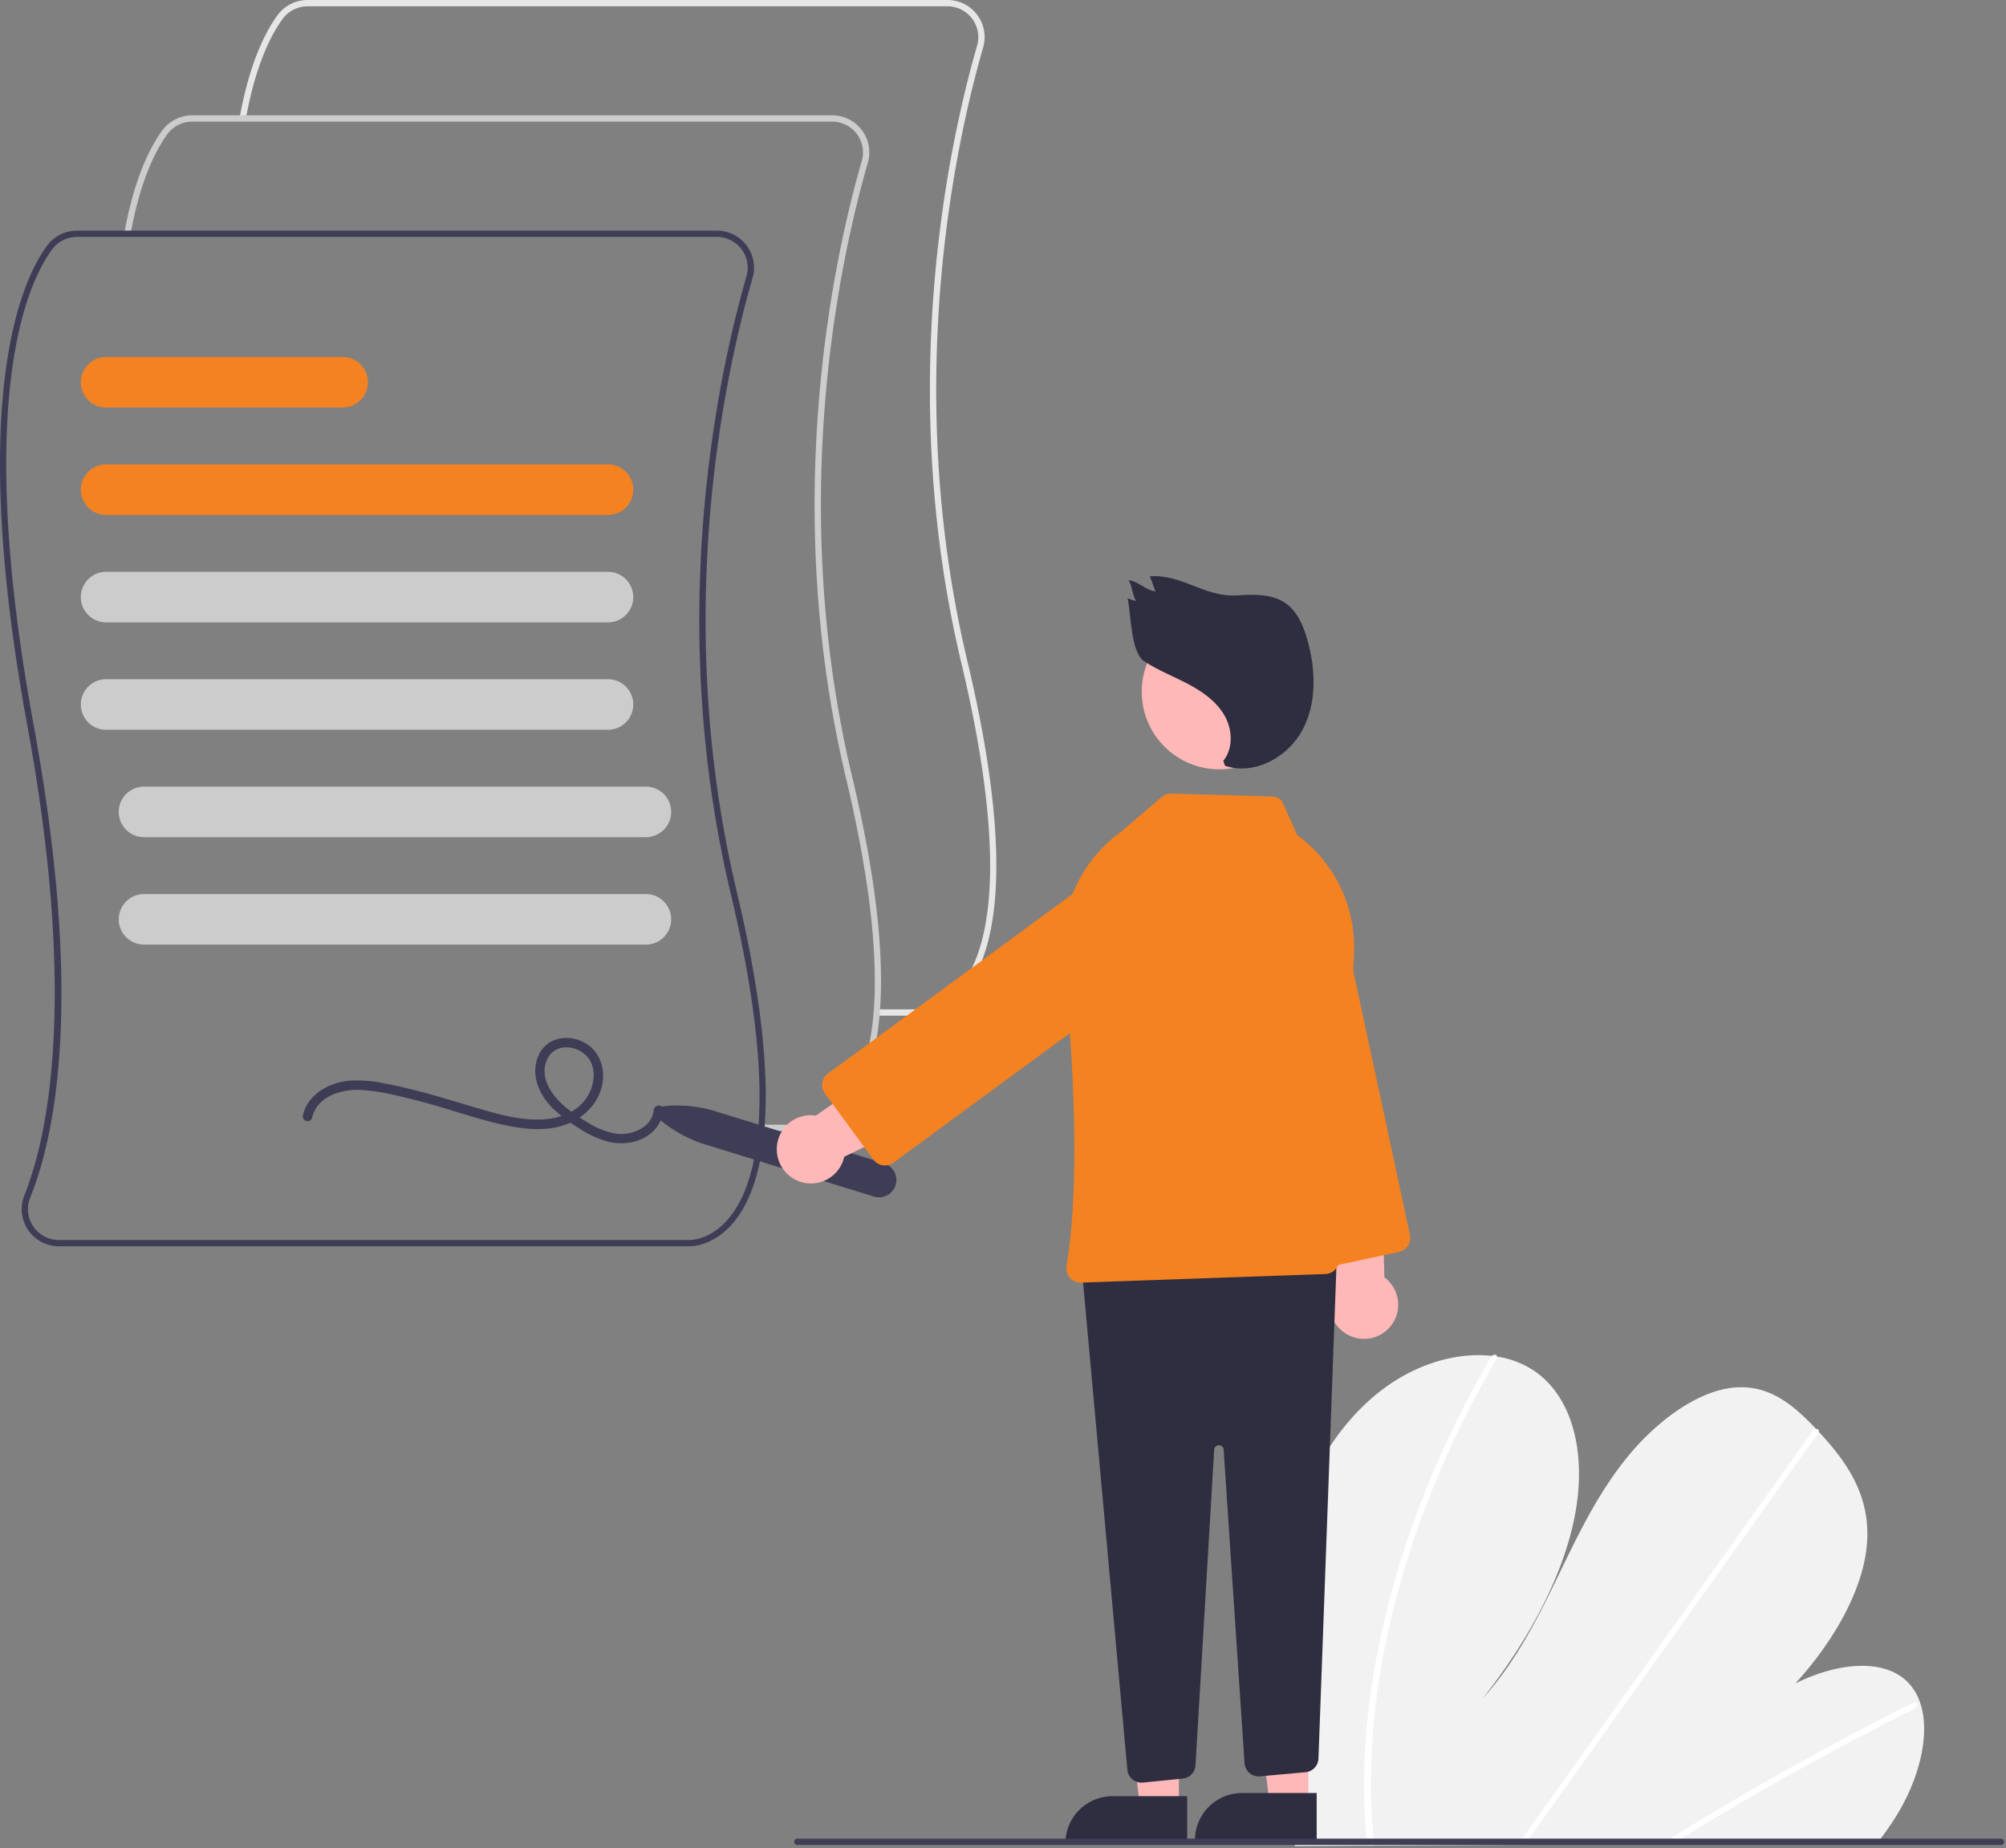 <svg width="635" height="585" fill="none" xmlns="http://www.w3.org/2000/svg"><rect width="100%" height="100%" fill="#808080" stroke="none"/><g clip-path="url(#clip0)"><path d="M291.294 321.502c-.113 0-.184-.002-.209-.004l-13.565.002v-2h13.614c.315.011 6.746.192 12.671-6.997 8.829-10.715 16.08-37.24.481-102.756-20.975-88.096-3.481-165.923 5.014-195.295a9.756 9.756 0 00-1.583-8.569 9.749 9.749 0 00-7.8-3.883H97.342a9.796 9.796 0 00-7.9 4.021c-3.599 4.95-8.537 14.46-11.627 31.655l-1.969-.353c3.157-17.57 8.257-27.359 11.978-32.478A11.801 11.801 0 0197.341 0h202.576a11.752 11.752 0 0111.304 15.007c-8.451 29.22-25.854 106.644-4.989 194.277 15.818 66.438 8.214 93.537-.951 104.572-6.045 7.278-12.705 7.646-13.987 7.646z" fill="#E6E6E6"/><path d="M254.794 358.002c-.113 0-.185-.002-.209-.004L241.02 358v-2h13.614c.317.009 6.745.192 12.671-6.997 8.829-10.715 16.08-37.24.481-102.756-20.975-88.096-3.481-165.923 5.014-195.295a9.758 9.758 0 00-9.383-12.452H60.841a9.796 9.796 0 00-7.9 4.021c-3.598 4.95-8.536 14.46-11.627 31.655l-1.968-.353c3.157-17.57 8.256-27.359 11.978-32.478a11.8 11.8 0 019.517-4.845h202.576a11.753 11.753 0 0111.304 15.007c-8.451 29.22-25.854 106.644-4.989 194.277 15.818 66.438 8.214 93.537-.951 104.572-6.045 7.278-12.705 7.646-13.987 7.646z" fill="#CCC"/><path d="M218.294 394.502c-.113 0-.184-.002-.209-.004l-199.454.002a11.755 11.755 0 01-11.694-10.479c-.208-1.909.055-3.84.766-5.624 7.237-18.08 16.981-61.459.932-148.839-18.952-103.18-1.985-140.47 6.189-151.713A11.801 11.801 0 0124.342 73h202.575a11.753 11.753 0 0111.304 15.007c-8.451 29.22-25.854 106.644-4.989 194.277 15.818 66.438 8.214 93.537-.951 104.572-6.045 7.278-12.705 7.646-13.987 7.646zM24.342 75a9.796 9.796 0 00-7.9 4.021c-8.023 11.035-24.652 47.757-5.84 150.176 15.332 83.473 7.896 127.614-1.042 149.944a9.584 9.584 0 00.977 9.064 9.761 9.761 0 008.094 4.295h199.503c.315.015 6.746.193 12.671-6.997 8.829-10.715 16.08-37.24.481-102.756-20.975-88.096-3.481-165.923 5.014-195.295a9.756 9.756 0 00-1.583-8.569 9.747 9.747 0 00-7.8-3.883H24.342z" fill="#3F3D56"/><path d="M192.461 163h-159a8.001 8.001 0 010-16h159a8 8 0 110 16z" fill="#F58220"/><path d="M192.461 197h-159a8.001 8.001 0 010-16h159a8 8 0 110 16zm0 34h-159a8.001 8.001 0 010-16h159a8 8 0 110 16zm12 34h-159a8.001 8.001 0 010-16h159a8 8 0 110 16zm0 34h-159a8.001 8.001 0 010-16h159a8 8 0 110 16z" fill="#CCC"/><path d="M108.461 129h-75a8.001 8.001 0 010-16h75a8 8 0 110 16z" fill="#F58220"/><path d="M98.777 353.822c1.614-6.835 9.198-9.076 15.398-8.825 3.917.264 7.803.879 11.611 1.837 3.984.891 7.929 1.947 11.855 3.066 7.198 2.053 14.323 4.536 21.64 6.141 6.091 1.336 12.711 2.12 18.786.275 5.839-1.773 10.793-6.126 12.382-12.144 1.497-5.672-.559-11.873-6.054-14.465-5.012-2.364-11.343-1.162-13.827 4.184-2.801 6.026-.002 12.599 4.433 16.96a49.615 49.615 0 008.237 6.257 30.677 30.677 0 009.864 4.418c5.785 1.235 12.676-.585 15.66-6.112a10.317 10.317 0 001.171-4.037c.177-1.922-2.824-1.91-3 0-.505 5.503-6.95 8.081-11.77 7.477a23.922 23.922 0 01-9.125-3.542 53.39 53.39 0 01-7.558-5.333c-4.088-3.537-7.92-9.359-5.175-14.879 2.236-4.495 8.063-4.45 11.608-1.551 4.293 3.51 3.527 9.882.696 14.051-3.135 4.617-8.817 6.552-14.174 6.761-5.821.226-11.593-1.109-17.157-2.689-6.912-1.963-13.756-4.16-20.702-6.008-3.943-1.049-7.917-1.996-11.931-2.733a39.416 39.416 0 00-11.57-.801c-6.26.723-12.65 4.367-14.191 10.894-.443 1.878 2.448 2.679 2.893.798z" fill="#3F3D56"/><path d="M405.276 523.44a458.075 458.075 0 004.318 58.855c.095.685.198 1.37.293 2.055l184.402-1.031a73.143 73.143 0 001.591-2.065 87.562 87.562 0 004.816-7.13c7.12-11.817 10.379-25.652 7.113-35.198l-.058-.149a16.757 16.757 0 00-3.27-5.68c-7.447-8.383-22.504-6.985-36.167-.219 12.255-13.415 22.014-30.343 22.755-45.453.727-14.738-6.979-25.267-15.338-34.214a69.29 69.29 0 00-.823-.871c-.133-.148-.274-.288-.406-.436-6.522-6.818-14.125-13.54-25.13-12.727-12.069.894-25.451 11.003-34.833 22.783-9.383 11.772-15.618 25.146-21.937 38.197-6.328 13.044-13.175 26.42-23.329 37.569 13.753-17.396 24.842-37.189 28.938-56.439 4.097-19.25.492-37.738-11.766-46.804a28.675 28.675 0 00-12.557-5.068 33.827 33.827 0 00-1.612-.222c-11.347-1.291-24.895 2.634-36.422 12.014-12.694 10.329-21.495 25.641-25.874 40.177-4.378 14.535-4.845 28.529-4.704 42.056z" fill="#F2F2F2"/><path d="M525.923 583.701l3.526-.019c1.12-.7 2.245-1.392 3.375-2.076.7-.441 1.407-.866 2.116-1.3a965.32 965.32 0 0135.307-20.556 917.417 917.417 0 0135.674-18.79 1.478 1.478 0 00.85-1.69.423.423 0 00-.059-.123c-.167-.313-.539-.443-1.083-.176-1.466.735-2.94 1.47-4.406 2.221a943.177 943.177 0 00-35.796 19.097 979.711 979.711 0 00-35.414 20.879c-.246.15-.493.308-.74.458-1.119.692-2.231 1.384-3.35 2.075zm-45.465.254l2.18-.012c.492-.688.976-1.376 1.467-2.064 11.555-16.203 23.107-32.406 34.656-48.609 18.914-26.526 37.822-53.053 56.725-79.579a1.41 1.41 0 00.245-.48c.162-.588-.27-.932-.823-.871a1.66 1.66 0 00-1.152.733 2695371.41 2695371.41 0 00-88.242 123.784c-1.196 1.675-2.393 3.359-3.589 5.034-.492.688-.984 1.376-1.467 2.064zm-48.576-12.662c.111 3.675.354 7.291.672 10.874l.185 2.055 2.288-.013c-.07-.685-.14-1.37-.202-2.055-.483-5.176-.826-10.41-.873-15.787a220.197 220.197 0 014.336-44.391 276.48 276.48 0 0113.427-46.12 316.817 316.817 0 0121.97-45.63c.161-.238.233-.525.202-.81-.094-.652-.962-.846-1.611-.223a1.905 1.905 0 00-.328.415 338.753 338.753 0 00-3.108 5.46 316.465 316.465 0 00-21.028 45.79 275.144 275.144 0 00-12.519 46.189 217.296 217.296 0 00-3.411 44.246z" fill="#fff"/><path d="M209.005 354.532a2.485 2.485 0 01-.797-1.21 2.502 2.502 0 012.159-3.199 41.272 41.272 0 0116.193 1.66l53.315 16.465a5.496 5.496 0 013.853 4.744 5.503 5.503 0 01-2.908 5.375 5.494 5.494 0 01-4.191.391l-53.315-16.465a41.282 41.282 0 01-14.309-7.761z" fill="#3F3D56"/><path d="M427.552 422.932a10.73 10.73 0 01-3.801-2.688 10.747 10.747 0 01-1.067-13.049l-9.139-47.791 23.292-1.816 1.405 46.747a10.792 10.792 0 014.127 6.469 10.8 10.8 0 01-14.817 12.128z" fill="#FFB8B8"/><path d="M412.108 398.267l-23.723-110.483a17.5 17.5 0 1134.22-7.346l23.723 110.481a4.506 4.506 0 01-3.455 5.345l-25.421 5.458a4.512 4.512 0 01-3.388-.62 4.501 4.501 0 01-1.956-2.835z" fill="#F58220"/><path d="M373.17 572.064h-12.259l-5.833-47.288 18.095.001-.003 47.287z" fill="#FFB8B8"/><path d="M352.153 568.561h23.644v14.887h-38.53a14.889 14.889 0 0114.886-14.887z" fill="#2F2E41"/><path d="M414.17 571.064h-12.259l-5.833-47.288 18.095.001-.003 47.287z" fill="#FFB8B8"/><path d="M393.153 567.561h23.644v14.887h-38.53a14.889 14.889 0 0114.886-14.887zm-34.672-4.318a4.461 4.461 0 01-1.616-3.062l-14.252-156.78a4.491 4.491 0 011.102-3.378 4.507 4.507 0 013.211-1.526l71.479-2.68a4.503 4.503 0 014.357 2.85c.226.576.332 1.193.309 1.812l-5.714 156.176a4.509 4.509 0 01-4.089 4.317l-14.413 1.31a4.487 4.487 0 01-3.33-1.059 4.507 4.507 0 01-1.567-3.123l-6.615-99.217a1.435 1.435 0 00-1.496-1.399h-.006a1.431 1.431 0 00-1.37.856 1.414 1.414 0 00-.122.555l-5.919 99.885a4.481 4.481 0 01-4.045 4.211l-12.59 1.26a4.471 4.471 0 01-3.313-1.008h-.001z" fill="#2F2E41"/><path d="M385.977 243.523c13.565 0 24.561-10.996 24.561-24.561 0-13.564-10.996-24.561-24.561-24.561s-24.561 10.997-24.561 24.561c0 13.565 10.996 24.561 24.561 24.561z" fill="#FFB8B8"/><path d="M338.679 404.463a4.463 4.463 0 01-1.053-3.679c4.535-27.561 1.979-68.074-.964-97.207a44.204 44.204 0 0118.241-40.301l12.827-10.995a4.575 4.575 0 013.058-1.082l31.866.911a4.48 4.48 0 013.053 1.317l4.924 10.904.051.037a44.071 44.071 0 0117.915 37.691l-4.69 96.936a4.526 4.526 0 01-4.347 4.281l-77.348 2.717-.149.002a4.492 4.492 0 01-3.384-1.532z" fill="#F58220"/><path d="M245.903 364.012a10.732 10.732 0 017.721-10.573 10.727 10.727 0 014.645-.309l39.865-27.899 11.19 20.508-42.077 20.416a10.802 10.802 0 01-21.344-2.143z" fill="#FFB8B8"/><path d="M279.451 368.861a4.48 4.48 0 01-2.945-1.785l-15.384-20.96a4.503 4.503 0 01.964-6.291l91.095-66.863a17.502 17.502 0 0120.71 28.216l-91.095 66.863a4.466 4.466 0 01-3.345.82z" fill="#F58220"/><path d="M387.234 240.827c3.257-3.994 2.901-10.077.287-14.518-2.615-4.441-7.052-7.5-11.619-9.889-4.566-2.389-9.417-4.268-13.714-7.113-4.297-2.844-4.11-14.887-5.254-19.912l2.729.909c-1.049-1.342-1.385-5.307-2.434-6.649 3.084.305 5.455 3.233 8.538 3.538l-1.779-4.777c10.574-.652 17.149 6.696 27.723 6.044 5.239-.323 10.929-.527 15.236 2.473 3.743 2.608 5.638 7.121 6.881 11.51 2.669 9.423 3.084 19.978-1.526 28.619-4.611 8.641-15.237 14.464-24.521 11.344l-.547-1.579z" fill="#2F2E41"/><path d="M252.387 584h381a1 1 0 100-2h-381a1 1 0 100 2z" fill="#3F3D56"/></g><defs><clipPath id="clip0"><path fill="#fff" d="M0 0h634.387v584.35H0z"/></clipPath></defs></svg>